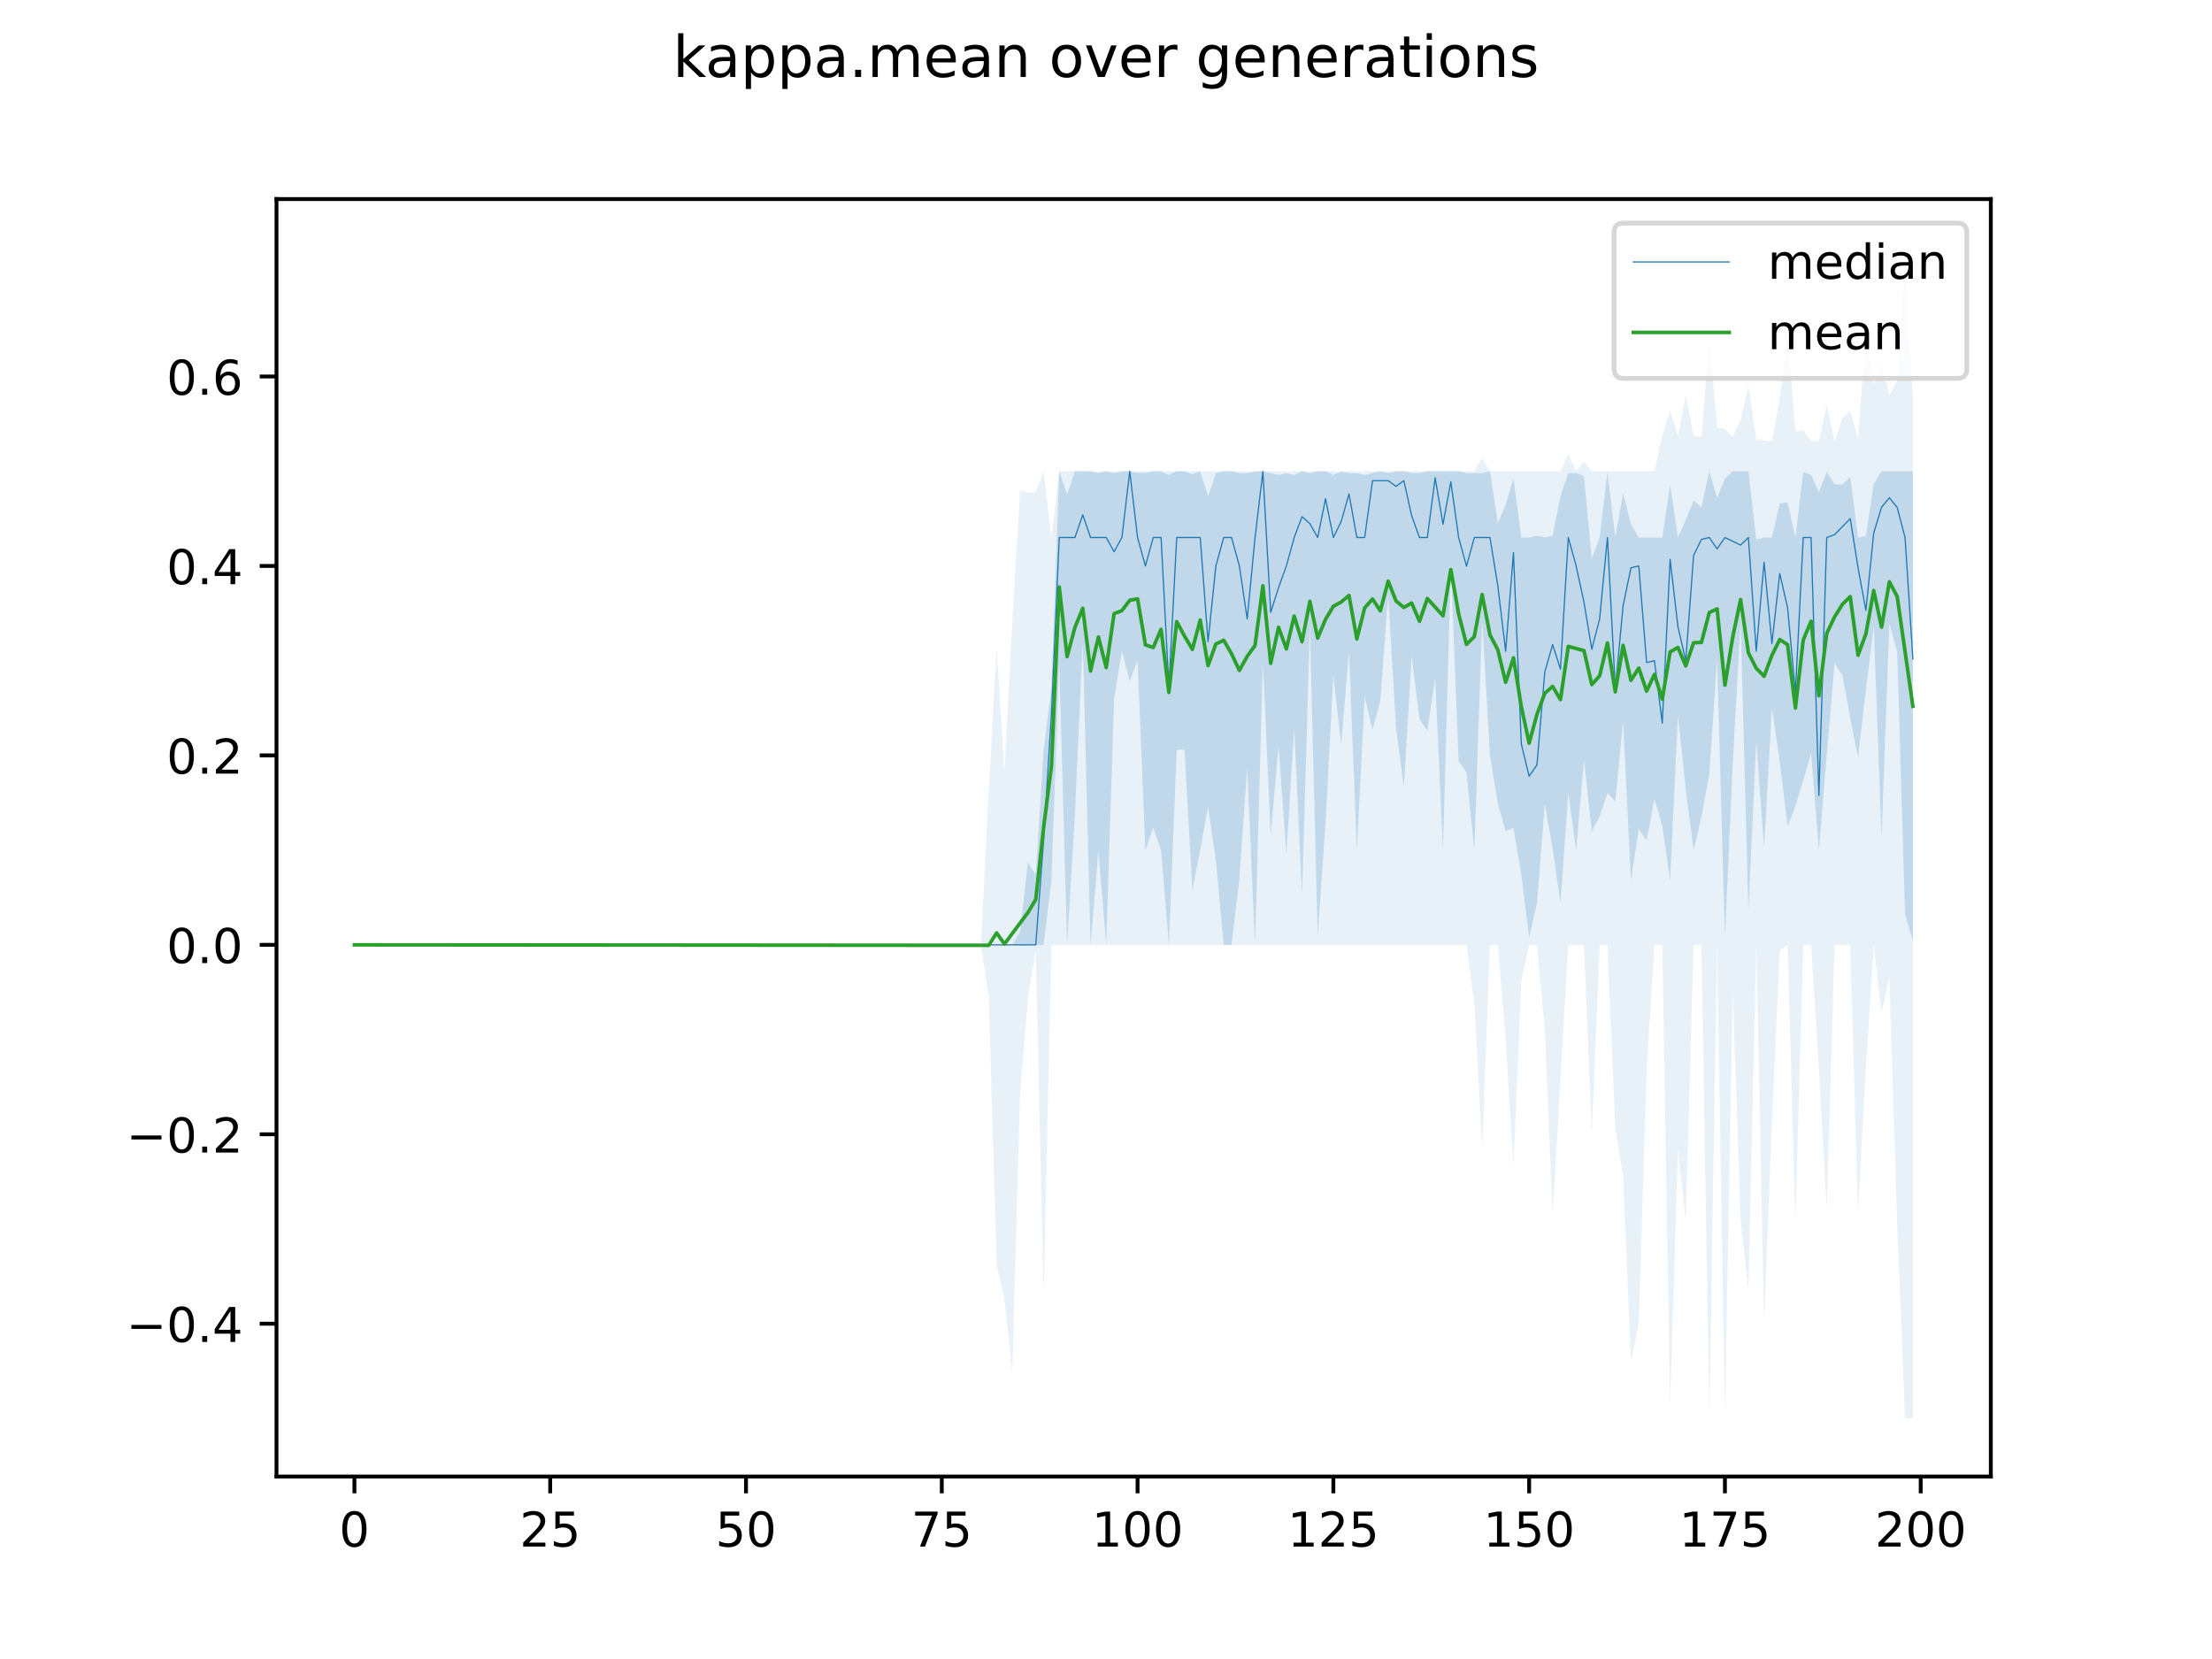<?xml version="1.0" encoding="utf-8" standalone="no"?>
<!DOCTYPE svg PUBLIC "-//W3C//DTD SVG 1.1//EN"
  "http://www.w3.org/Graphics/SVG/1.1/DTD/svg11.dtd">
<!-- Created with matplotlib (https://matplotlib.org/) -->
<svg height="345.6pt" version="1.1" viewBox="0 0 460.8 345.6" width="460.8pt" xmlns="http://www.w3.org/2000/svg" xmlns:xlink="http://www.w3.org/1999/xlink">
 <defs>
  <style type="text/css">
*{stroke-linecap:butt;stroke-linejoin:round;}
  </style>
 </defs>
 <g id="figure_1">
  <g id="patch_1">
   <path d="M 0 345.6 
L 460.8 345.6 
L 460.8 0 
L 0 0 
z
" style="fill:#ffffff;"/>
  </g>
  <g id="axes_1">
   <g id="patch_2">
    <path d="M 57.6 307.584 
L 414.72 307.584 
L 414.72 41.472 
L 57.6 41.472 
z
" style="fill:#ffffff;"/>
   </g>
   <g id="PolyCollection_1">
    <path clip-path="url(#p04f5208784)" d="M 73.833 196.826 
L 73.833 196.826 
L 75.464 196.826 
L 77.096 196.826 
L 78.727 196.826 
L 80.358 196.826 
L 81.99 196.826 
L 83.621 196.826 
L 85.253 196.826 
L 86.884 196.826 
L 88.516 196.826 
L 90.147 196.826 
L 91.778 196.826 
L 93.41 196.826 
L 95.041 196.826 
L 96.673 196.826 
L 98.304 196.826 
L 99.936 196.826 
L 101.567 196.826 
L 103.198 196.826 
L 104.83 196.826 
L 106.461 196.826 
L 108.093 196.826 
L 109.724 196.826 
L 111.356 196.826 
L 112.987 196.826 
L 114.618 196.826 
L 116.25 196.826 
L 117.881 196.826 
L 119.513 196.826 
L 121.144 196.826 
L 122.776 196.826 
L 124.407 196.826 
L 126.038 196.826 
L 127.67 196.826 
L 129.301 196.826 
L 130.933 196.826 
L 132.564 196.826 
L 134.196 196.826 
L 135.827 196.826 
L 137.458 196.826 
L 139.09 196.826 
L 140.721 196.826 
L 142.353 196.826 
L 143.984 196.826 
L 145.616 196.826 
L 147.247 196.826 
L 148.879 196.826 
L 150.51 196.826 
L 152.141 196.826 
L 153.773 196.826 
L 155.404 196.826 
L 157.036 196.826 
L 158.667 196.826 
L 160.299 196.826 
L 161.93 196.826 
L 163.561 196.826 
L 165.193 196.826 
L 166.824 196.826 
L 168.456 196.826 
L 170.087 196.826 
L 171.719 196.826 
L 173.35 196.826 
L 174.981 196.826 
L 176.613 196.826 
L 178.244 196.826 
L 179.876 196.826 
L 181.507 196.826 
L 183.139 196.826 
L 184.77 196.826 
L 186.401 196.826 
L 188.033 196.826 
L 189.664 196.826 
L 191.296 196.826 
L 192.927 196.826 
L 194.559 196.826 
L 196.19 196.826 
L 197.821 196.826 
L 199.453 196.826 
L 201.084 196.826 
L 202.716 196.826 
L 204.347 196.826 
L 205.979 196.826 
L 207.61 196.826 
L 209.241 196.826 
L 210.873 196.826 
L 212.504 196.929 
L 214.136 196.826 
L 215.767 196.826 
L 217.399 196.826 
L 219.03 183.408 
L 220.661 138.042 
L 222.293 196.826 
L 223.924 169.595 
L 225.556 133.583 
L 227.187 196.826 
L 228.819 177.192 
L 230.45 196.826 
L 232.081 145.521 
L 233.713 135.655 
L 235.344 141.895 
L 236.976 137.614 
L 238.607 177.192 
L 240.239 172.357 
L 241.87 177.093 
L 243.501 196.826 
L 245.133 156.177 
L 246.764 156.177 
L 248.396 185.48 
L 250.027 177.093 
L 251.659 168.016 
L 253.29 179.165 
L 254.921 196.826 
L 256.553 196.826 
L 258.184 183.013 
L 259.816 160.025 
L 261.447 196.826 
L 263.079 138.023 
L 264.71 173.936 
L 266.341 155.289 
L 267.973 177.883 
L 269.604 151.638 
L 271.236 186.466 
L 272.867 130.722 
L 274.499 194.852 
L 276.13 171.469 
L 277.761 140.687 
L 279.393 155.092 
L 281.024 135.655 
L 282.656 177.093 
L 284.287 145.127 
L 285.919 152.033 
L 287.55 145.921 
L 289.181 124.013 
L 290.813 151.54 
L 292.444 164.07 
L 294.076 136.642 
L 295.707 149.862 
L 297.339 152.23 
L 298.97 141.279 
L 300.601 177.093 
L 302.233 117.896 
L 303.864 158.545 
L 305.496 160.913 
L 307.127 177.291 
L 308.759 129.242 
L 310.39 157.361 
L 312.021 167.34 
L 313.653 173.147 
L 315.284 172.456 
L 316.916 182.224 
L 318.547 195.247 
L 320.179 188.143 
L 321.81 167.523 
L 323.441 176.699 
L 325.073 188.143 
L 326.704 165.178 
L 328.336 177.192 
L 329.967 158.249 
L 331.599 173.147 
L 333.23 170.088 
L 334.862 165.155 
L 336.493 167.03 
L 338.124 150.257 
L 339.756 183.408 
L 341.387 172.653 
L 343.019 175.12 
L 344.65 166.438 
L 346.282 171.963 
L 347.913 183.408 
L 349.544 148.999 
L 351.176 164.464 
L 352.807 177.093 
L 354.439 170.187 
L 356.07 161.406 
L 357.702 137.318 
L 359.333 195.247 
L 360.964 159.038 
L 362.596 129.735 
L 364.227 189.722 
L 365.859 154.401 
L 367.49 176.6 
L 369.122 147.593 
L 370.753 158.643 
L 372.384 172.16 
L 374.016 167.918 
L 375.647 162.59 
L 377.279 156.966 
L 378.91 177.093 
L 380.542 157.361 
L 382.173 138.22 
L 383.804 140.697 
L 385.436 149.566 
L 387.067 157.755 
L 388.699 143.745 
L 390.33 130.525 
L 391.962 174.331 
L 393.593 129.857 
L 395.224 135.926 
L 396.856 190.511 
L 398.487 196.036 
L 398.487 98.163 
L 398.487 98.163 
L 396.856 98.163 
L 395.224 98.163 
L 393.593 98.163 
L 391.962 98.163 
L 390.33 100.743 
L 388.699 111.661 
L 387.067 111.976 
L 385.436 99.347 
L 383.804 100.926 
L 382.173 100.926 
L 380.542 98.317 
L 378.91 102.505 
L 377.279 98.953 
L 375.647 98.323 
L 374.016 111.976 
L 372.384 104.675 
L 370.753 104.872 
L 369.122 111.976 
L 367.49 111.976 
L 365.859 112.371 
L 364.227 98.163 
L 362.596 98.163 
L 360.964 98.163 
L 359.333 99.742 
L 357.702 103.688 
L 356.07 98.163 
L 354.439 105.662 
L 352.807 104.28 
L 351.176 108.326 
L 349.544 111.976 
L 347.913 100.926 
L 346.282 111.976 
L 344.65 111.976 
L 343.019 111.976 
L 341.387 111.976 
L 339.756 109.214 
L 338.124 102.702 
L 336.493 111.976 
L 334.862 98.355 
L 333.23 111.976 
L 331.599 116.416 
L 329.967 99.15 
L 328.336 98.558 
L 326.704 98.558 
L 325.073 103.392 
L 323.441 111.554 
L 321.81 111.976 
L 320.179 111.586 
L 318.547 111.976 
L 316.916 111.976 
L 315.284 99.545 
L 313.653 105.168 
L 312.021 108.918 
L 310.39 98.163 
L 308.759 98.558 
L 307.127 98.558 
L 305.496 98.558 
L 303.864 98.163 
L 302.233 98.163 
L 300.601 98.163 
L 298.97 98.163 
L 297.339 98.163 
L 295.707 98.558 
L 294.076 98.558 
L 292.444 98.163 
L 290.813 98.163 
L 289.181 98.558 
L 287.55 98.163 
L 285.919 98.558 
L 284.287 98.953 
L 282.656 98.558 
L 281.024 98.558 
L 279.393 98.253 
L 277.761 98.953 
L 276.13 98.163 
L 274.499 98.163 
L 272.867 98.558 
L 271.236 98.163 
L 269.604 98.953 
L 267.973 98.558 
L 266.341 98.953 
L 264.71 98.558 
L 263.079 98.163 
L 261.447 98.227 
L 259.816 98.558 
L 258.184 98.558 
L 256.553 98.163 
L 254.921 98.163 
L 253.29 98.558 
L 251.659 103.392 
L 250.027 98.163 
L 248.396 98.803 
L 246.764 98.163 
L 245.133 98.163 
L 243.501 98.953 
L 241.87 98.163 
L 240.239 98.176 
L 238.607 98.558 
L 236.976 98.514 
L 235.344 98.163 
L 233.713 98.163 
L 232.081 98.558 
L 230.45 98.163 
L 228.819 98.558 
L 227.187 98.201 
L 225.556 98.163 
L 223.924 98.163 
L 222.293 103.018 
L 220.661 98.163 
L 219.03 143.277 
L 217.399 156.384 
L 215.767 182.224 
L 214.136 179.649 
L 212.504 194.063 
L 210.873 196.826 
L 209.241 196.826 
L 207.61 196.826 
L 205.979 196.826 
L 204.347 196.826 
L 202.716 196.826 
L 201.084 196.826 
L 199.453 196.826 
L 197.821 196.826 
L 196.19 196.826 
L 194.559 196.826 
L 192.927 196.826 
L 191.296 196.826 
L 189.664 196.826 
L 188.033 196.826 
L 186.401 196.826 
L 184.77 196.826 
L 183.139 196.826 
L 181.507 196.826 
L 179.876 196.826 
L 178.244 196.826 
L 176.613 196.826 
L 174.981 196.826 
L 173.35 196.826 
L 171.719 196.826 
L 170.087 196.826 
L 168.456 196.826 
L 166.824 196.826 
L 165.193 196.826 
L 163.561 196.826 
L 161.93 196.826 
L 160.299 196.826 
L 158.667 196.826 
L 157.036 196.826 
L 155.404 196.826 
L 153.773 196.826 
L 152.141 196.826 
L 150.51 196.826 
L 148.879 196.826 
L 147.247 196.826 
L 145.616 196.826 
L 143.984 196.826 
L 142.353 196.826 
L 140.721 196.826 
L 139.09 196.826 
L 137.458 196.826 
L 135.827 196.826 
L 134.196 196.826 
L 132.564 196.826 
L 130.933 196.826 
L 129.301 196.826 
L 127.67 196.826 
L 126.038 196.826 
L 124.407 196.826 
L 122.776 196.826 
L 121.144 196.826 
L 119.513 196.826 
L 117.881 196.826 
L 116.25 196.826 
L 114.618 196.826 
L 112.987 196.826 
L 111.356 196.826 
L 109.724 196.826 
L 108.093 196.826 
L 106.461 196.826 
L 104.83 196.826 
L 103.198 196.826 
L 101.567 196.826 
L 99.936 196.826 
L 98.304 196.826 
L 96.673 196.826 
L 95.041 196.826 
L 93.41 196.826 
L 91.778 196.826 
L 90.147 196.826 
L 88.516 196.826 
L 86.884 196.826 
L 85.253 196.826 
L 83.621 196.826 
L 81.99 196.826 
L 80.358 196.826 
L 78.727 196.826 
L 77.096 196.826 
L 75.464 196.826 
L 73.833 196.826 
z
" style="fill:#1f77b4;fill-opacity:0.2;"/>
   </g>
   <g id="PolyCollection_2">
    <path clip-path="url(#p04f5208784)" d="M 73.833 196.826 
L 73.833 196.826 
L 75.464 196.826 
L 77.096 196.826 
L 78.727 196.826 
L 80.358 196.826 
L 81.99 196.826 
L 83.621 196.826 
L 85.253 196.826 
L 86.884 196.826 
L 88.516 196.826 
L 90.147 196.826 
L 91.778 196.826 
L 93.41 196.826 
L 95.041 196.826 
L 96.673 196.826 
L 98.304 196.826 
L 99.936 196.826 
L 101.567 196.826 
L 103.198 196.826 
L 104.83 196.826 
L 106.461 196.826 
L 108.093 196.826 
L 109.724 196.826 
L 111.356 196.826 
L 112.987 196.826 
L 114.618 196.826 
L 116.25 196.826 
L 117.881 196.826 
L 119.513 196.826 
L 121.144 196.826 
L 122.776 196.826 
L 124.407 196.826 
L 126.038 196.826 
L 127.67 196.826 
L 129.301 196.826 
L 130.933 196.826 
L 132.564 196.826 
L 134.196 196.826 
L 135.827 196.826 
L 137.458 196.826 
L 139.09 196.826 
L 140.721 196.826 
L 142.353 196.826 
L 143.984 196.826 
L 145.616 196.826 
L 147.247 196.826 
L 148.879 196.826 
L 150.51 196.826 
L 152.141 196.826 
L 153.773 196.826 
L 155.404 196.826 
L 157.036 196.826 
L 158.667 196.826 
L 160.299 196.826 
L 161.93 196.826 
L 163.561 196.826 
L 165.193 196.826 
L 166.824 196.826 
L 168.456 196.826 
L 170.087 196.826 
L 171.719 196.826 
L 173.35 196.826 
L 174.981 196.826 
L 176.613 196.826 
L 178.244 196.826 
L 179.876 196.826 
L 181.507 196.826 
L 183.139 196.826 
L 184.77 196.826 
L 186.401 196.826 
L 188.033 196.826 
L 189.664 196.826 
L 191.296 196.826 
L 192.927 196.826 
L 194.559 196.826 
L 196.19 196.826 
L 197.821 196.826 
L 199.453 196.826 
L 201.084 196.826 
L 202.716 196.826 
L 204.347 196.826 
L 205.979 207.481 
L 207.61 263.521 
L 209.241 270.625 
L 210.873 286.016 
L 212.504 227.608 
L 214.136 207.876 
L 215.767 198.01 
L 217.399 269.836 
L 219.03 196.826 
L 220.661 196.826 
L 222.293 196.826 
L 223.924 196.826 
L 225.556 196.826 
L 227.187 196.826 
L 228.819 196.826 
L 230.45 196.826 
L 232.081 196.826 
L 233.713 196.826 
L 235.344 196.826 
L 236.976 196.826 
L 238.607 196.826 
L 240.239 196.826 
L 241.87 196.826 
L 243.501 196.826 
L 245.133 196.826 
L 246.764 196.826 
L 248.396 196.826 
L 250.027 196.826 
L 251.659 196.826 
L 253.29 196.826 
L 254.921 196.826 
L 256.553 196.826 
L 258.184 196.826 
L 259.816 196.826 
L 261.447 196.826 
L 263.079 196.826 
L 264.71 196.826 
L 266.341 196.826 
L 267.973 196.826 
L 269.604 196.826 
L 271.236 196.826 
L 272.867 196.826 
L 274.499 196.826 
L 276.13 196.826 
L 277.761 196.826 
L 279.393 196.826 
L 281.024 196.826 
L 282.656 196.826 
L 284.287 196.826 
L 285.919 196.826 
L 287.55 196.826 
L 289.181 196.826 
L 290.813 196.826 
L 292.444 196.826 
L 294.076 196.826 
L 295.707 196.826 
L 297.339 196.826 
L 298.97 196.826 
L 300.601 196.826 
L 302.233 196.826 
L 303.864 196.826 
L 305.496 196.826 
L 307.127 209.06 
L 308.759 239.053 
L 310.39 196.826 
L 312.021 196.826 
L 313.653 216.558 
L 315.284 243 
L 316.916 204.324 
L 318.547 196.826 
L 320.179 196.826 
L 321.81 214.585 
L 323.441 252.866 
L 325.073 224.846 
L 326.704 196.826 
L 328.336 196.826 
L 329.967 196.826 
L 331.599 236.291 
L 333.23 196.826 
L 334.862 196.826 
L 336.493 235.107 
L 338.124 244.973 
L 339.756 283.649 
L 341.387 275.756 
L 343.019 222.873 
L 344.65 196.826 
L 346.282 196.826 
L 347.913 292.725 
L 349.544 239.448 
L 351.176 254.444 
L 352.807 196.826 
L 354.439 196.826 
L 356.07 295.488 
L 357.702 196.826 
L 359.333 294.699 
L 360.964 206.297 
L 362.596 254.05 
L 364.227 269.046 
L 365.859 196.826 
L 367.49 275.756 
L 369.122 233.528 
L 370.753 198.01 
L 372.384 196.826 
L 374.016 254.444 
L 375.647 196.826 
L 377.279 196.826 
L 378.91 222.873 
L 380.542 251.682 
L 382.173 196.826 
L 383.804 196.826 
L 385.436 196.826 
L 387.067 252.471 
L 388.699 222.478 
L 390.33 196.826 
L 391.962 211.033 
L 393.593 203.535 
L 395.224 255.628 
L 396.856 295.488 
L 398.487 295.488 
L 398.487 82.936 
L 398.487 82.936 
L 396.856 53.568 
L 395.224 79.22 
L 393.593 82.396 
L 391.962 75.668 
L 390.33 80.01 
L 388.699 69.354 
L 387.067 91.402 
L 385.436 85.535 
L 383.804 87.113 
L 382.173 91.887 
L 380.542 84.351 
L 378.91 91.997 
L 377.279 91.839 
L 375.647 89.625 
L 374.016 89.857 
L 372.384 69.354 
L 370.753 83.167 
L 369.122 91.942 
L 367.49 91.753 
L 365.859 91.565 
L 364.227 80.404 
L 362.596 87.508 
L 360.964 90.937 
L 359.333 89.427 
L 357.702 89.049 
L 356.07 70.538 
L 354.439 91.107 
L 352.807 90.797 
L 351.176 82.377 
L 349.544 90.844 
L 347.913 85.535 
L 346.282 90.764 
L 344.65 98.163 
L 343.019 98.163 
L 341.387 98.163 
L 339.756 98.163 
L 338.124 98.163 
L 336.493 98.163 
L 334.862 98.163 
L 333.23 98.163 
L 331.599 98.163 
L 329.967 96.19 
L 328.336 98.163 
L 326.704 94.612 
L 325.073 98.163 
L 323.441 98.163 
L 321.81 98.163 
L 320.179 98.163 
L 318.547 98.163 
L 316.916 98.163 
L 315.284 98.163 
L 313.653 98.163 
L 312.021 98.163 
L 310.39 98.163 
L 308.759 95.401 
L 307.127 98.163 
L 305.496 98.163 
L 303.864 98.163 
L 302.233 98.163 
L 300.601 98.163 
L 298.97 98.163 
L 297.339 98.163 
L 295.707 98.163 
L 294.076 98.163 
L 292.444 98.163 
L 290.813 98.163 
L 289.181 98.163 
L 287.55 98.163 
L 285.919 98.163 
L 284.287 98.163 
L 282.656 98.163 
L 281.024 98.163 
L 279.393 98.163 
L 277.761 98.163 
L 276.13 98.163 
L 274.499 98.163 
L 272.867 98.163 
L 271.236 98.163 
L 269.604 98.163 
L 267.973 98.163 
L 266.341 98.163 
L 264.71 98.163 
L 263.079 98.163 
L 261.447 98.163 
L 259.816 98.163 
L 258.184 98.163 
L 256.553 98.163 
L 254.921 98.163 
L 253.29 98.163 
L 251.659 98.163 
L 250.027 98.163 
L 248.396 98.163 
L 246.764 98.163 
L 245.133 98.163 
L 243.501 98.163 
L 241.87 98.163 
L 240.239 98.163 
L 238.607 98.163 
L 236.976 98.163 
L 235.344 98.163 
L 233.713 98.163 
L 232.081 98.163 
L 230.45 98.163 
L 228.819 98.163 
L 227.187 98.163 
L 225.556 98.163 
L 223.924 98.163 
L 222.293 98.163 
L 220.661 98.163 
L 219.03 111.976 
L 217.399 98.163 
L 215.767 102.487 
L 214.136 102.636 
L 212.504 102.11 
L 210.873 129.735 
L 209.241 160.735 
L 207.61 134.866 
L 205.979 164.464 
L 204.347 196.826 
L 202.716 196.826 
L 201.084 196.826 
L 199.453 196.826 
L 197.821 196.826 
L 196.19 196.826 
L 194.559 196.826 
L 192.927 196.826 
L 191.296 196.826 
L 189.664 196.826 
L 188.033 196.826 
L 186.401 196.826 
L 184.77 196.826 
L 183.139 196.826 
L 181.507 196.826 
L 179.876 196.826 
L 178.244 196.826 
L 176.613 196.826 
L 174.981 196.826 
L 173.35 196.826 
L 171.719 196.826 
L 170.087 196.826 
L 168.456 196.826 
L 166.824 196.826 
L 165.193 196.826 
L 163.561 196.826 
L 161.93 196.826 
L 160.299 196.826 
L 158.667 196.826 
L 157.036 196.826 
L 155.404 196.826 
L 153.773 196.826 
L 152.141 196.826 
L 150.51 196.826 
L 148.879 196.826 
L 147.247 196.826 
L 145.616 196.826 
L 143.984 196.826 
L 142.353 196.826 
L 140.721 196.826 
L 139.09 196.826 
L 137.458 196.826 
L 135.827 196.826 
L 134.196 196.826 
L 132.564 196.826 
L 130.933 196.826 
L 129.301 196.826 
L 127.67 196.826 
L 126.038 196.826 
L 124.407 196.826 
L 122.776 196.826 
L 121.144 196.826 
L 119.513 196.826 
L 117.881 196.826 
L 116.25 196.826 
L 114.618 196.826 
L 112.987 196.826 
L 111.356 196.826 
L 109.724 196.826 
L 108.093 196.826 
L 106.461 196.826 
L 104.83 196.826 
L 103.198 196.826 
L 101.567 196.826 
L 99.936 196.826 
L 98.304 196.826 
L 96.673 196.826 
L 95.041 196.826 
L 93.41 196.826 
L 91.778 196.826 
L 90.147 196.826 
L 88.516 196.826 
L 86.884 196.826 
L 85.253 196.826 
L 83.621 196.826 
L 81.99 196.826 
L 80.358 196.826 
L 78.727 196.826 
L 77.096 196.826 
L 75.464 196.826 
L 73.833 196.826 
z
" style="fill:#1f77b4;fill-opacity:0.1;"/>
   </g>
   <g id="matplotlib.axis_1">
    <g id="xtick_1">
     <g id="line2d_1">
      <defs>
       <path d="M 0 0 
L 0 3.5 
" id="m846537df8c" style="stroke:#000000;stroke-width:0.8;"/>
      </defs>
      <g>
       <use style="stroke:#000000;stroke-width:0.8;" x="73.833" xlink:href="#m846537df8c" y="307.584"/>
      </g>
     </g>
     <g id="text_1">
      <!-- 0 -->
      <defs>
       <path d="M 31.781 66.406 
Q 24.172 66.406 20.328 58.906 
Q 16.5 51.422 16.5 36.375 
Q 16.5 21.391 20.328 13.891 
Q 24.172 6.391 31.781 6.391 
Q 39.453 6.391 43.281 13.891 
Q 47.125 21.391 47.125 36.375 
Q 47.125 51.422 43.281 58.906 
Q 39.453 66.406 31.781 66.406 
z
M 31.781 74.219 
Q 44.047 74.219 50.516 64.516 
Q 56.984 54.828 56.984 36.375 
Q 56.984 17.969 50.516 8.266 
Q 44.047 -1.422 31.781 -1.422 
Q 19.531 -1.422 13.062 8.266 
Q 6.594 17.969 6.594 36.375 
Q 6.594 54.828 13.062 64.516 
Q 19.531 74.219 31.781 74.219 
z
" id="DejaVuSans-48"/>
      </defs>
      <g transform="translate(70.651 322.182)scale(0.1 -0.1)">
       <use xlink:href="#DejaVuSans-48"/>
      </g>
     </g>
    </g>
    <g id="xtick_2">
     <g id="line2d_2">
      <g>
       <use style="stroke:#000000;stroke-width:0.8;" x="114.618" xlink:href="#m846537df8c" y="307.584"/>
      </g>
     </g>
     <g id="text_2">
      <!-- 25 -->
      <defs>
       <path d="M 19.188 8.297 
L 53.609 8.297 
L 53.609 0 
L 7.328 0 
L 7.328 8.297 
Q 12.938 14.109 22.625 23.891 
Q 32.328 33.688 34.812 36.531 
Q 39.547 41.844 41.422 45.531 
Q 43.312 49.219 43.312 52.781 
Q 43.312 58.594 39.234 62.25 
Q 35.156 65.922 28.609 65.922 
Q 23.969 65.922 18.812 64.312 
Q 13.672 62.703 7.812 59.422 
L 7.812 69.391 
Q 13.766 71.781 18.938 73 
Q 24.125 74.219 28.422 74.219 
Q 39.75 74.219 46.484 68.547 
Q 53.219 62.891 53.219 53.422 
Q 53.219 48.922 51.531 44.891 
Q 49.859 40.875 45.406 35.406 
Q 44.188 33.984 37.641 27.219 
Q 31.109 20.453 19.188 8.297 
z
" id="DejaVuSans-50"/>
       <path d="M 10.797 72.906 
L 49.516 72.906 
L 49.516 64.594 
L 19.828 64.594 
L 19.828 46.734 
Q 21.969 47.469 24.109 47.828 
Q 26.266 48.188 28.422 48.188 
Q 40.625 48.188 47.75 41.5 
Q 54.891 34.812 54.891 23.391 
Q 54.891 11.625 47.562 5.094 
Q 40.234 -1.422 26.906 -1.422 
Q 22.312 -1.422 17.547 -0.641 
Q 12.797 0.141 7.719 1.703 
L 7.719 11.625 
Q 12.109 9.234 16.797 8.062 
Q 21.484 6.891 26.703 6.891 
Q 35.156 6.891 40.078 11.328 
Q 45.016 15.766 45.016 23.391 
Q 45.016 31 40.078 35.438 
Q 35.156 39.891 26.703 39.891 
Q 22.75 39.891 18.812 39.016 
Q 14.891 38.141 10.797 36.281 
z
" id="DejaVuSans-53"/>
      </defs>
      <g transform="translate(108.256 322.182)scale(0.1 -0.1)">
       <use xlink:href="#DejaVuSans-50"/>
       <use x="63.623" xlink:href="#DejaVuSans-53"/>
      </g>
     </g>
    </g>
    <g id="xtick_3">
     <g id="line2d_3">
      <g>
       <use style="stroke:#000000;stroke-width:0.8;" x="155.404" xlink:href="#m846537df8c" y="307.584"/>
      </g>
     </g>
     <g id="text_3">
      <!-- 50 -->
      <g transform="translate(149.042 322.182)scale(0.1 -0.1)">
       <use xlink:href="#DejaVuSans-53"/>
       <use x="63.623" xlink:href="#DejaVuSans-48"/>
      </g>
     </g>
    </g>
    <g id="xtick_4">
     <g id="line2d_4">
      <g>
       <use style="stroke:#000000;stroke-width:0.8;" x="196.19" xlink:href="#m846537df8c" y="307.584"/>
      </g>
     </g>
     <g id="text_4">
      <!-- 75 -->
      <defs>
       <path d="M 8.203 72.906 
L 55.078 72.906 
L 55.078 68.703 
L 28.609 0 
L 18.312 0 
L 43.219 64.594 
L 8.203 64.594 
z
" id="DejaVuSans-55"/>
      </defs>
      <g transform="translate(189.827 322.182)scale(0.1 -0.1)">
       <use xlink:href="#DejaVuSans-55"/>
       <use x="63.623" xlink:href="#DejaVuSans-53"/>
      </g>
     </g>
    </g>
    <g id="xtick_5">
     <g id="line2d_5">
      <g>
       <use style="stroke:#000000;stroke-width:0.8;" x="236.976" xlink:href="#m846537df8c" y="307.584"/>
      </g>
     </g>
     <g id="text_5">
      <!-- 100 -->
      <defs>
       <path d="M 12.406 8.297 
L 28.516 8.297 
L 28.516 63.922 
L 10.984 60.406 
L 10.984 69.391 
L 28.422 72.906 
L 38.281 72.906 
L 38.281 8.297 
L 54.391 8.297 
L 54.391 0 
L 12.406 0 
z
" id="DejaVuSans-49"/>
      </defs>
      <g transform="translate(227.432 322.182)scale(0.1 -0.1)">
       <use xlink:href="#DejaVuSans-49"/>
       <use x="63.623" xlink:href="#DejaVuSans-48"/>
       <use x="127.246" xlink:href="#DejaVuSans-48"/>
      </g>
     </g>
    </g>
    <g id="xtick_6">
     <g id="line2d_6">
      <g>
       <use style="stroke:#000000;stroke-width:0.8;" x="277.761" xlink:href="#m846537df8c" y="307.584"/>
      </g>
     </g>
     <g id="text_6">
      <!-- 125 -->
      <g transform="translate(268.218 322.182)scale(0.1 -0.1)">
       <use xlink:href="#DejaVuSans-49"/>
       <use x="63.623" xlink:href="#DejaVuSans-50"/>
       <use x="127.246" xlink:href="#DejaVuSans-53"/>
      </g>
     </g>
    </g>
    <g id="xtick_7">
     <g id="line2d_7">
      <g>
       <use style="stroke:#000000;stroke-width:0.8;" x="318.547" xlink:href="#m846537df8c" y="307.584"/>
      </g>
     </g>
     <g id="text_7">
      <!-- 150 -->
      <g transform="translate(309.003 322.182)scale(0.1 -0.1)">
       <use xlink:href="#DejaVuSans-49"/>
       <use x="63.623" xlink:href="#DejaVuSans-53"/>
       <use x="127.246" xlink:href="#DejaVuSans-48"/>
      </g>
     </g>
    </g>
    <g id="xtick_8">
     <g id="line2d_8">
      <g>
       <use style="stroke:#000000;stroke-width:0.8;" x="359.333" xlink:href="#m846537df8c" y="307.584"/>
      </g>
     </g>
     <g id="text_8">
      <!-- 175 -->
      <g transform="translate(349.789 322.182)scale(0.1 -0.1)">
       <use xlink:href="#DejaVuSans-49"/>
       <use x="63.623" xlink:href="#DejaVuSans-55"/>
       <use x="127.246" xlink:href="#DejaVuSans-53"/>
      </g>
     </g>
    </g>
    <g id="xtick_9">
     <g id="line2d_9">
      <g>
       <use style="stroke:#000000;stroke-width:0.8;" x="400.119" xlink:href="#m846537df8c" y="307.584"/>
      </g>
     </g>
     <g id="text_9">
      <!-- 200 -->
      <g transform="translate(390.575 322.182)scale(0.1 -0.1)">
       <use xlink:href="#DejaVuSans-50"/>
       <use x="63.623" xlink:href="#DejaVuSans-48"/>
       <use x="127.246" xlink:href="#DejaVuSans-48"/>
      </g>
     </g>
    </g>
   </g>
   <g id="matplotlib.axis_2">
    <g id="ytick_1">
     <g id="line2d_10">
      <defs>
       <path d="M 0 0 
L -3.5 0 
" id="m9032787c25" style="stroke:#000000;stroke-width:0.8;"/>
      </defs>
      <g>
       <use style="stroke:#000000;stroke-width:0.8;" x="57.6" xlink:href="#m9032787c25" y="275.756"/>
      </g>
     </g>
     <g id="text_10">
      <!-- −0.4 -->
      <defs>
       <path d="M 10.594 35.5 
L 73.188 35.5 
L 73.188 27.203 
L 10.594 27.203 
z
" id="DejaVuSans-8722"/>
       <path d="M 10.688 12.406 
L 21 12.406 
L 21 0 
L 10.688 0 
z
" id="DejaVuSans-46"/>
       <path d="M 37.797 64.312 
L 12.891 25.391 
L 37.797 25.391 
z
M 35.203 72.906 
L 47.609 72.906 
L 47.609 25.391 
L 58.016 25.391 
L 58.016 17.188 
L 47.609 17.188 
L 47.609 0 
L 37.797 0 
L 37.797 17.188 
L 4.891 17.188 
L 4.891 26.703 
z
" id="DejaVuSans-52"/>
      </defs>
      <g transform="translate(26.317 279.555)scale(0.1 -0.1)">
       <use xlink:href="#DejaVuSans-8722"/>
       <use x="83.789" xlink:href="#DejaVuSans-48"/>
       <use x="147.412" xlink:href="#DejaVuSans-46"/>
       <use x="179.199" xlink:href="#DejaVuSans-52"/>
      </g>
     </g>
    </g>
    <g id="ytick_2">
     <g id="line2d_11">
      <g>
       <use style="stroke:#000000;stroke-width:0.8;" x="57.6" xlink:href="#m9032787c25" y="236.291"/>
      </g>
     </g>
     <g id="text_11">
      <!-- −0.2 -->
      <g transform="translate(26.317 240.09)scale(0.1 -0.1)">
       <use xlink:href="#DejaVuSans-8722"/>
       <use x="83.789" xlink:href="#DejaVuSans-48"/>
       <use x="147.412" xlink:href="#DejaVuSans-46"/>
       <use x="179.199" xlink:href="#DejaVuSans-50"/>
      </g>
     </g>
    </g>
    <g id="ytick_3">
     <g id="line2d_12">
      <g>
       <use style="stroke:#000000;stroke-width:0.8;" x="57.6" xlink:href="#m9032787c25" y="196.826"/>
      </g>
     </g>
     <g id="text_12">
      <!-- 0.0 -->
      <g transform="translate(34.697 200.625)scale(0.1 -0.1)">
       <use xlink:href="#DejaVuSans-48"/>
       <use x="63.623" xlink:href="#DejaVuSans-46"/>
       <use x="95.41" xlink:href="#DejaVuSans-48"/>
      </g>
     </g>
    </g>
    <g id="ytick_4">
     <g id="line2d_13">
      <g>
       <use style="stroke:#000000;stroke-width:0.8;" x="57.6" xlink:href="#m9032787c25" y="157.361"/>
      </g>
     </g>
     <g id="text_13">
      <!-- 0.2 -->
      <g transform="translate(34.697 161.16)scale(0.1 -0.1)">
       <use xlink:href="#DejaVuSans-48"/>
       <use x="63.623" xlink:href="#DejaVuSans-46"/>
       <use x="95.41" xlink:href="#DejaVuSans-50"/>
      </g>
     </g>
    </g>
    <g id="ytick_5">
     <g id="line2d_14">
      <g>
       <use style="stroke:#000000;stroke-width:0.8;" x="57.6" xlink:href="#m9032787c25" y="117.896"/>
      </g>
     </g>
     <g id="text_14">
      <!-- 0.4 -->
      <g transform="translate(34.697 121.695)scale(0.1 -0.1)">
       <use xlink:href="#DejaVuSans-48"/>
       <use x="63.623" xlink:href="#DejaVuSans-46"/>
       <use x="95.41" xlink:href="#DejaVuSans-52"/>
      </g>
     </g>
    </g>
    <g id="ytick_6">
     <g id="line2d_15">
      <g>
       <use style="stroke:#000000;stroke-width:0.8;" x="57.6" xlink:href="#m9032787c25" y="78.431"/>
      </g>
     </g>
     <g id="text_15">
      <!-- 0.6 -->
      <defs>
       <path d="M 33.016 40.375 
Q 26.375 40.375 22.484 35.828 
Q 18.609 31.297 18.609 23.391 
Q 18.609 15.531 22.484 10.953 
Q 26.375 6.391 33.016 6.391 
Q 39.656 6.391 43.531 10.953 
Q 47.406 15.531 47.406 23.391 
Q 47.406 31.297 43.531 35.828 
Q 39.656 40.375 33.016 40.375 
z
M 52.594 71.297 
L 52.594 62.312 
Q 48.875 64.062 45.094 64.984 
Q 41.312 65.922 37.594 65.922 
Q 27.828 65.922 22.672 59.328 
Q 17.531 52.734 16.797 39.406 
Q 19.672 43.656 24.016 45.922 
Q 28.375 48.188 33.594 48.188 
Q 44.578 48.188 50.953 41.516 
Q 57.328 34.859 57.328 23.391 
Q 57.328 12.156 50.688 5.359 
Q 44.047 -1.422 33.016 -1.422 
Q 20.359 -1.422 13.672 8.266 
Q 6.984 17.969 6.984 36.375 
Q 6.984 53.656 15.188 63.938 
Q 23.391 74.219 37.203 74.219 
Q 40.922 74.219 44.703 73.484 
Q 48.484 72.75 52.594 71.297 
z
" id="DejaVuSans-54"/>
      </defs>
      <g transform="translate(34.697 82.23)scale(0.1 -0.1)">
       <use xlink:href="#DejaVuSans-48"/>
       <use x="63.623" xlink:href="#DejaVuSans-46"/>
       <use x="95.41" xlink:href="#DejaVuSans-54"/>
      </g>
     </g>
    </g>
   </g>
   <g id="line2d_16">
    <path clip-path="url(#p04f5208784)" d="M 73.833 196.826 
L 215.767 196.826 
L 217.399 175.12 
L 219.03 148.754 
L 220.661 111.976 
L 223.924 111.976 
L 225.556 107.24 
L 227.187 111.976 
L 230.45 111.976 
L 232.081 114.936 
L 233.713 111.976 
L 235.344 98.172 
L 236.976 111.976 
L 238.607 117.896 
L 240.239 111.976 
L 241.87 111.976 
L 243.501 143.153 
L 245.133 111.976 
L 250.027 111.976 
L 251.659 133.682 
L 253.29 117.896 
L 254.921 111.976 
L 256.553 111.976 
L 258.184 117.896 
L 259.816 128.946 
L 261.447 111.976 
L 263.079 98.239 
L 264.71 127.565 
L 266.341 122.434 
L 267.973 117.896 
L 269.604 111.976 
L 271.236 107.635 
L 272.867 109.091 
L 274.499 111.976 
L 276.13 103.886 
L 277.761 111.976 
L 279.393 108.622 
L 281.024 102.899 
L 282.656 111.976 
L 284.287 111.976 
L 285.919 100.137 
L 289.181 100.137 
L 290.813 101.321 
L 292.444 100.137 
L 294.076 107.438 
L 295.707 111.976 
L 297.339 111.976 
L 298.97 99.545 
L 300.601 109.214 
L 302.233 100.354 
L 303.864 111.976 
L 305.496 117.962 
L 307.127 111.976 
L 310.39 111.976 
L 312.021 122.04 
L 313.653 135.655 
L 315.284 115.133 
L 316.916 154.993 
L 318.547 161.702 
L 320.179 159.334 
L 321.81 139.996 
L 323.441 134.274 
L 325.073 139.399 
L 326.704 111.976 
L 328.336 117.896 
L 329.967 125.451 
L 331.599 135.26 
L 333.23 128.946 
L 334.862 111.976 
L 336.493 143.548 
L 338.124 126.183 
L 339.756 118.29 
L 341.387 117.896 
L 343.019 138.023 
L 344.65 137.628 
L 346.282 150.652 
L 347.913 116.506 
L 349.544 130.57 
L 351.176 137.628 
L 352.807 115.725 
L 354.439 112.371 
L 356.07 111.976 
L 357.702 114.344 
L 359.333 111.976 
L 362.596 113.555 
L 364.227 111.976 
L 365.859 135.655 
L 367.49 117.107 
L 369.122 134.076 
L 370.753 119.474 
L 372.384 126.578 
L 374.016 144.199 
L 375.647 111.976 
L 377.279 111.976 
L 378.91 165.686 
L 380.542 111.976 
L 382.173 111.384 
L 385.436 108.03 
L 387.067 118.29 
L 388.699 127.17 
L 390.33 111.033 
L 391.962 105.662 
L 393.593 103.688 
L 395.224 105.727 
L 396.856 111.976 
L 398.487 137.274 
L 398.487 137.274 
" style="fill:none;stroke:#1f77b4;stroke-linecap:square;stroke-width:0.25;"/>
   </g>
   <g id="line2d_17">
    <path clip-path="url(#p04f5208784)" d="M 73.833 196.826 
L 205.979 196.928 
L 207.61 194.343 
L 209.241 196.654 
L 214.136 190.095 
L 215.767 187.387 
L 217.399 172.436 
L 219.03 159.594 
L 220.661 122.282 
L 222.293 136.797 
L 223.924 130.712 
L 225.556 126.719 
L 227.187 139.779 
L 228.819 132.696 
L 230.45 139.062 
L 232.081 127.837 
L 233.713 127.207 
L 235.344 125.055 
L 236.976 124.748 
L 238.607 134.334 
L 240.239 134.885 
L 241.87 131.105 
L 243.501 144.23 
L 245.133 129.498 
L 246.764 132.527 
L 248.396 135.279 
L 250.027 129.165 
L 251.659 138.675 
L 253.29 134.15 
L 254.921 133.378 
L 256.553 136.19 
L 258.184 139.663 
L 259.816 136.722 
L 261.447 134.469 
L 263.079 122.031 
L 264.71 138.187 
L 266.341 130.679 
L 267.973 135.187 
L 269.604 128.337 
L 271.236 133.676 
L 272.867 125.267 
L 274.499 132.918 
L 276.13 129.012 
L 277.761 126.304 
L 279.393 125.42 
L 281.024 124.04 
L 282.656 133.1 
L 284.287 126.639 
L 285.919 124.786 
L 287.55 127.248 
L 289.181 121.051 
L 290.813 125.185 
L 292.444 126.549 
L 294.076 125.624 
L 295.707 129.426 
L 297.339 124.675 
L 300.601 128.275 
L 302.233 118.657 
L 303.864 127.901 
L 305.496 134.244 
L 307.127 132.619 
L 308.759 123.855 
L 310.39 132.27 
L 312.021 135.358 
L 313.653 142.144 
L 315.284 137.041 
L 316.916 147.224 
L 318.547 154.812 
L 320.179 148.81 
L 321.81 144.423 
L 323.441 142.998 
L 325.073 145.744 
L 326.704 134.659 
L 329.967 135.529 
L 331.599 142.611 
L 333.23 140.794 
L 334.862 133.938 
L 336.493 144.127 
L 338.124 134.439 
L 339.756 141.724 
L 341.387 139.175 
L 343.019 143.987 
L 344.65 140.491 
L 346.282 145.655 
L 347.913 135.807 
L 349.544 134.871 
L 351.176 138.727 
L 352.807 133.896 
L 354.439 133.83 
L 356.07 127.61 
L 357.702 126.834 
L 359.333 142.729 
L 360.964 132.689 
L 362.596 124.903 
L 364.227 136.01 
L 365.859 139.198 
L 367.49 140.879 
L 369.122 136.516 
L 370.753 133.223 
L 372.384 134.287 
L 374.016 147.496 
L 375.647 133.322 
L 377.279 129.408 
L 378.91 144.949 
L 380.542 131.952 
L 382.173 128.523 
L 383.804 125.892 
L 385.436 124.279 
L 387.067 136.503 
L 388.699 132.054 
L 390.33 123.018 
L 391.962 130.651 
L 393.593 121.201 
L 395.224 124.288 
L 398.487 147.138 
L 398.487 147.138 
" style="fill:none;stroke:#2ca02c;stroke-linecap:square;stroke-width:0.75;"/>
   </g>
   <g id="patch_3">
    <path d="M 57.6 307.584 
L 57.6 41.472 
" style="fill:none;stroke:#000000;stroke-linecap:square;stroke-linejoin:miter;stroke-width:0.8;"/>
   </g>
   <g id="patch_4">
    <path d="M 414.72 307.584 
L 414.72 41.472 
" style="fill:none;stroke:#000000;stroke-linecap:square;stroke-linejoin:miter;stroke-width:0.8;"/>
   </g>
   <g id="patch_5">
    <path d="M 57.6 307.584 
L 414.72 307.584 
" style="fill:none;stroke:#000000;stroke-linecap:square;stroke-linejoin:miter;stroke-width:0.8;"/>
   </g>
   <g id="patch_6">
    <path d="M 57.6 41.472 
L 414.72 41.472 
" style="fill:none;stroke:#000000;stroke-linecap:square;stroke-linejoin:miter;stroke-width:0.8;"/>
   </g>
   <g id="legend_1">
    <g id="patch_7">
     <path d="M 338.234 78.828 
L 407.72 78.828 
Q 409.72 78.828 409.72 76.828 
L 409.72 48.472 
Q 409.72 46.472 407.72 46.472 
L 338.234 46.472 
Q 336.234 46.472 336.234 48.472 
L 336.234 76.828 
Q 336.234 78.828 338.234 78.828 
z
" style="fill:#ffffff;opacity:0.8;stroke:#cccccc;stroke-linejoin:miter;"/>
    </g>
    <g id="line2d_18">
     <path d="M 340.234 54.57 
L 360.234 54.57 
" style="fill:none;stroke:#1f77b4;stroke-linecap:square;stroke-width:0.25;"/>
    </g>
    <g id="line2d_19"/>
    <g id="text_16">
     <!-- median -->
     <defs>
      <path d="M 52 44.188 
Q 55.375 50.25 60.062 53.125 
Q 64.75 56 71.094 56 
Q 79.641 56 84.281 50.016 
Q 88.922 44.047 88.922 33.016 
L 88.922 0 
L 79.891 0 
L 79.891 32.719 
Q 79.891 40.578 77.094 44.375 
Q 74.312 48.188 68.609 48.188 
Q 61.625 48.188 57.562 43.547 
Q 53.516 38.922 53.516 30.906 
L 53.516 0 
L 44.484 0 
L 44.484 32.719 
Q 44.484 40.625 41.703 44.406 
Q 38.922 48.188 33.109 48.188 
Q 26.219 48.188 22.156 43.531 
Q 18.109 38.875 18.109 30.906 
L 18.109 0 
L 9.078 0 
L 9.078 54.688 
L 18.109 54.688 
L 18.109 46.188 
Q 21.188 51.219 25.484 53.609 
Q 29.781 56 35.688 56 
Q 41.656 56 45.828 52.969 
Q 50 49.953 52 44.188 
z
" id="DejaVuSans-109"/>
      <path d="M 56.203 29.594 
L 56.203 25.203 
L 14.891 25.203 
Q 15.484 15.922 20.484 11.062 
Q 25.484 6.203 34.422 6.203 
Q 39.594 6.203 44.453 7.469 
Q 49.312 8.734 54.109 11.281 
L 54.109 2.781 
Q 49.266 0.734 44.188 -0.344 
Q 39.109 -1.422 33.891 -1.422 
Q 20.797 -1.422 13.156 6.188 
Q 5.516 13.812 5.516 26.812 
Q 5.516 40.234 12.766 48.109 
Q 20.016 56 32.328 56 
Q 43.359 56 49.781 48.891 
Q 56.203 41.797 56.203 29.594 
z
M 47.219 32.234 
Q 47.125 39.594 43.094 43.984 
Q 39.062 48.391 32.422 48.391 
Q 24.906 48.391 20.391 44.141 
Q 15.875 39.891 15.188 32.172 
z
" id="DejaVuSans-101"/>
      <path d="M 45.406 46.391 
L 45.406 75.984 
L 54.391 75.984 
L 54.391 0 
L 45.406 0 
L 45.406 8.203 
Q 42.578 3.328 38.25 0.953 
Q 33.938 -1.422 27.875 -1.422 
Q 17.969 -1.422 11.734 6.484 
Q 5.516 14.406 5.516 27.297 
Q 5.516 40.188 11.734 48.094 
Q 17.969 56 27.875 56 
Q 33.938 56 38.25 53.625 
Q 42.578 51.266 45.406 46.391 
z
M 14.797 27.297 
Q 14.797 17.391 18.875 11.75 
Q 22.953 6.109 30.078 6.109 
Q 37.203 6.109 41.297 11.75 
Q 45.406 17.391 45.406 27.297 
Q 45.406 37.203 41.297 42.844 
Q 37.203 48.484 30.078 48.484 
Q 22.953 48.484 18.875 42.844 
Q 14.797 37.203 14.797 27.297 
z
" id="DejaVuSans-100"/>
      <path d="M 9.422 54.688 
L 18.406 54.688 
L 18.406 0 
L 9.422 0 
z
M 9.422 75.984 
L 18.406 75.984 
L 18.406 64.594 
L 9.422 64.594 
z
" id="DejaVuSans-105"/>
      <path d="M 34.281 27.484 
Q 23.391 27.484 19.188 25 
Q 14.984 22.516 14.984 16.5 
Q 14.984 11.719 18.141 8.906 
Q 21.297 6.109 26.703 6.109 
Q 34.188 6.109 38.703 11.406 
Q 43.219 16.703 43.219 25.484 
L 43.219 27.484 
z
M 52.203 31.203 
L 52.203 0 
L 43.219 0 
L 43.219 8.297 
Q 40.141 3.328 35.547 0.953 
Q 30.953 -1.422 24.312 -1.422 
Q 15.922 -1.422 10.953 3.297 
Q 6 8.016 6 15.922 
Q 6 25.141 12.172 29.828 
Q 18.359 34.516 30.609 34.516 
L 43.219 34.516 
L 43.219 35.406 
Q 43.219 41.609 39.141 45 
Q 35.062 48.391 27.688 48.391 
Q 23 48.391 18.547 47.266 
Q 14.109 46.141 10.016 43.891 
L 10.016 52.203 
Q 14.938 54.109 19.578 55.047 
Q 24.219 56 28.609 56 
Q 40.484 56 46.344 49.844 
Q 52.203 43.703 52.203 31.203 
z
" id="DejaVuSans-97"/>
      <path d="M 54.891 33.016 
L 54.891 0 
L 45.906 0 
L 45.906 32.719 
Q 45.906 40.484 42.875 44.328 
Q 39.844 48.188 33.797 48.188 
Q 26.516 48.188 22.312 43.547 
Q 18.109 38.922 18.109 30.906 
L 18.109 0 
L 9.078 0 
L 9.078 54.688 
L 18.109 54.688 
L 18.109 46.188 
Q 21.344 51.125 25.703 53.562 
Q 30.078 56 35.797 56 
Q 45.219 56 50.047 50.172 
Q 54.891 44.344 54.891 33.016 
z
" id="DejaVuSans-110"/>
     </defs>
     <g transform="translate(368.234 58.07)scale(0.1 -0.1)">
      <use xlink:href="#DejaVuSans-109"/>
      <use x="97.412" xlink:href="#DejaVuSans-101"/>
      <use x="158.936" xlink:href="#DejaVuSans-100"/>
      <use x="222.412" xlink:href="#DejaVuSans-105"/>
      <use x="250.195" xlink:href="#DejaVuSans-97"/>
      <use x="311.475" xlink:href="#DejaVuSans-110"/>
     </g>
    </g>
    <g id="line2d_20">
     <path d="M 340.234 69.249 
L 360.234 69.249 
" style="fill:none;stroke:#2ca02c;stroke-linecap:square;stroke-width:0.75;"/>
    </g>
    <g id="line2d_21"/>
    <g id="text_17">
     <!-- mean -->
     <g transform="translate(368.234 72.749)scale(0.1 -0.1)">
      <use xlink:href="#DejaVuSans-109"/>
      <use x="97.412" xlink:href="#DejaVuSans-101"/>
      <use x="158.936" xlink:href="#DejaVuSans-97"/>
      <use x="220.215" xlink:href="#DejaVuSans-110"/>
     </g>
    </g>
   </g>
  </g>
  <g id="text_18">
   <!-- kappa.mean over generations -->
   <defs>
    <path d="M 9.078 75.984 
L 18.109 75.984 
L 18.109 31.109 
L 44.922 54.688 
L 56.391 54.688 
L 27.391 29.109 
L 57.625 0 
L 45.906 0 
L 18.109 26.703 
L 18.109 0 
L 9.078 0 
z
" id="DejaVuSans-107"/>
    <path d="M 18.109 8.203 
L 18.109 -20.797 
L 9.078 -20.797 
L 9.078 54.688 
L 18.109 54.688 
L 18.109 46.391 
Q 20.953 51.266 25.266 53.625 
Q 29.594 56 35.594 56 
Q 45.562 56 51.781 48.094 
Q 58.016 40.188 58.016 27.297 
Q 58.016 14.406 51.781 6.484 
Q 45.562 -1.422 35.594 -1.422 
Q 29.594 -1.422 25.266 0.953 
Q 20.953 3.328 18.109 8.203 
z
M 48.688 27.297 
Q 48.688 37.203 44.609 42.844 
Q 40.531 48.484 33.406 48.484 
Q 26.266 48.484 22.188 42.844 
Q 18.109 37.203 18.109 27.297 
Q 18.109 17.391 22.188 11.75 
Q 26.266 6.109 33.406 6.109 
Q 40.531 6.109 44.609 11.75 
Q 48.688 17.391 48.688 27.297 
z
" id="DejaVuSans-112"/>
    <path id="DejaVuSans-32"/>
    <path d="M 30.609 48.391 
Q 23.391 48.391 19.188 42.75 
Q 14.984 37.109 14.984 27.297 
Q 14.984 17.484 19.156 11.844 
Q 23.344 6.203 30.609 6.203 
Q 37.797 6.203 41.984 11.859 
Q 46.188 17.531 46.188 27.297 
Q 46.188 37.016 41.984 42.703 
Q 37.797 48.391 30.609 48.391 
z
M 30.609 56 
Q 42.328 56 49.016 48.375 
Q 55.719 40.766 55.719 27.297 
Q 55.719 13.875 49.016 6.219 
Q 42.328 -1.422 30.609 -1.422 
Q 18.844 -1.422 12.172 6.219 
Q 5.516 13.875 5.516 27.297 
Q 5.516 40.766 12.172 48.375 
Q 18.844 56 30.609 56 
z
" id="DejaVuSans-111"/>
    <path d="M 2.984 54.688 
L 12.5 54.688 
L 29.594 8.797 
L 46.688 54.688 
L 56.203 54.688 
L 35.688 0 
L 23.484 0 
z
" id="DejaVuSans-118"/>
    <path d="M 41.109 46.297 
Q 39.594 47.172 37.812 47.578 
Q 36.031 48 33.891 48 
Q 26.266 48 22.188 43.047 
Q 18.109 38.094 18.109 28.812 
L 18.109 0 
L 9.078 0 
L 9.078 54.688 
L 18.109 54.688 
L 18.109 46.188 
Q 20.953 51.172 25.484 53.578 
Q 30.031 56 36.531 56 
Q 37.453 56 38.578 55.875 
Q 39.703 55.766 41.062 55.516 
z
" id="DejaVuSans-114"/>
    <path d="M 45.406 27.984 
Q 45.406 37.75 41.375 43.109 
Q 37.359 48.484 30.078 48.484 
Q 22.859 48.484 18.828 43.109 
Q 14.797 37.75 14.797 27.984 
Q 14.797 18.266 18.828 12.891 
Q 22.859 7.516 30.078 7.516 
Q 37.359 7.516 41.375 12.891 
Q 45.406 18.266 45.406 27.984 
z
M 54.391 6.781 
Q 54.391 -7.172 48.188 -13.984 
Q 42 -20.797 29.203 -20.797 
Q 24.469 -20.797 20.266 -20.094 
Q 16.062 -19.391 12.109 -17.922 
L 12.109 -9.188 
Q 16.062 -11.328 19.922 -12.344 
Q 23.781 -13.375 27.781 -13.375 
Q 36.625 -13.375 41.016 -8.766 
Q 45.406 -4.156 45.406 5.172 
L 45.406 9.625 
Q 42.625 4.781 38.281 2.391 
Q 33.938 0 27.875 0 
Q 17.828 0 11.672 7.656 
Q 5.516 15.328 5.516 27.984 
Q 5.516 40.672 11.672 48.328 
Q 17.828 56 27.875 56 
Q 33.938 56 38.281 53.609 
Q 42.625 51.219 45.406 46.391 
L 45.406 54.688 
L 54.391 54.688 
z
" id="DejaVuSans-103"/>
    <path d="M 18.312 70.219 
L 18.312 54.688 
L 36.812 54.688 
L 36.812 47.703 
L 18.312 47.703 
L 18.312 18.016 
Q 18.312 11.328 20.141 9.422 
Q 21.969 7.516 27.594 7.516 
L 36.812 7.516 
L 36.812 0 
L 27.594 0 
Q 17.188 0 13.234 3.875 
Q 9.281 7.766 9.281 18.016 
L 9.281 47.703 
L 2.688 47.703 
L 2.688 54.688 
L 9.281 54.688 
L 9.281 70.219 
z
" id="DejaVuSans-116"/>
    <path d="M 44.281 53.078 
L 44.281 44.578 
Q 40.484 46.531 36.375 47.5 
Q 32.281 48.484 27.875 48.484 
Q 21.188 48.484 17.844 46.438 
Q 14.5 44.391 14.5 40.281 
Q 14.5 37.156 16.891 35.375 
Q 19.281 33.594 26.516 31.984 
L 29.594 31.297 
Q 39.156 29.25 43.188 25.516 
Q 47.219 21.781 47.219 15.094 
Q 47.219 7.469 41.188 3.016 
Q 35.156 -1.422 24.609 -1.422 
Q 20.219 -1.422 15.453 -0.562 
Q 10.688 0.297 5.422 2 
L 5.422 11.281 
Q 10.406 8.688 15.234 7.391 
Q 20.062 6.109 24.812 6.109 
Q 31.156 6.109 34.562 8.281 
Q 37.984 10.453 37.984 14.406 
Q 37.984 18.062 35.516 20.016 
Q 33.062 21.969 24.703 23.781 
L 21.578 24.516 
Q 13.234 26.266 9.516 29.906 
Q 5.812 33.547 5.812 39.891 
Q 5.812 47.609 11.281 51.797 
Q 16.75 56 26.812 56 
Q 31.781 56 36.172 55.266 
Q 40.578 54.547 44.281 53.078 
z
" id="DejaVuSans-115"/>
   </defs>
   <g transform="translate(140.184 16.03)scale(0.12 -0.12)">
    <use xlink:href="#DejaVuSans-107"/>
    <use x="56.16" xlink:href="#DejaVuSans-97"/>
    <use x="117.439" xlink:href="#DejaVuSans-112"/>
    <use x="180.916" xlink:href="#DejaVuSans-112"/>
    <use x="244.393" xlink:href="#DejaVuSans-97"/>
    <use x="305.672" xlink:href="#DejaVuSans-46"/>
    <use x="337.459" xlink:href="#DejaVuSans-109"/>
    <use x="434.871" xlink:href="#DejaVuSans-101"/>
    <use x="496.395" xlink:href="#DejaVuSans-97"/>
    <use x="557.674" xlink:href="#DejaVuSans-110"/>
    <use x="621.053" xlink:href="#DejaVuSans-32"/>
    <use x="652.84" xlink:href="#DejaVuSans-111"/>
    <use x="714.021" xlink:href="#DejaVuSans-118"/>
    <use x="773.201" xlink:href="#DejaVuSans-101"/>
    <use x="834.725" xlink:href="#DejaVuSans-114"/>
    <use x="875.838" xlink:href="#DejaVuSans-32"/>
    <use x="907.625" xlink:href="#DejaVuSans-103"/>
    <use x="971.102" xlink:href="#DejaVuSans-101"/>
    <use x="1032.625" xlink:href="#DejaVuSans-110"/>
    <use x="1096.004" xlink:href="#DejaVuSans-101"/>
    <use x="1157.527" xlink:href="#DejaVuSans-114"/>
    <use x="1198.641" xlink:href="#DejaVuSans-97"/>
    <use x="1259.92" xlink:href="#DejaVuSans-116"/>
    <use x="1299.129" xlink:href="#DejaVuSans-105"/>
    <use x="1326.912" xlink:href="#DejaVuSans-111"/>
    <use x="1388.094" xlink:href="#DejaVuSans-110"/>
    <use x="1451.473" xlink:href="#DejaVuSans-115"/>
   </g>
  </g>
 </g>
 <defs>
  <clipPath id="p04f5208784">
   <rect height="266.112" width="357.12" x="57.6" y="41.472"/>
  </clipPath>
 </defs>
</svg>

